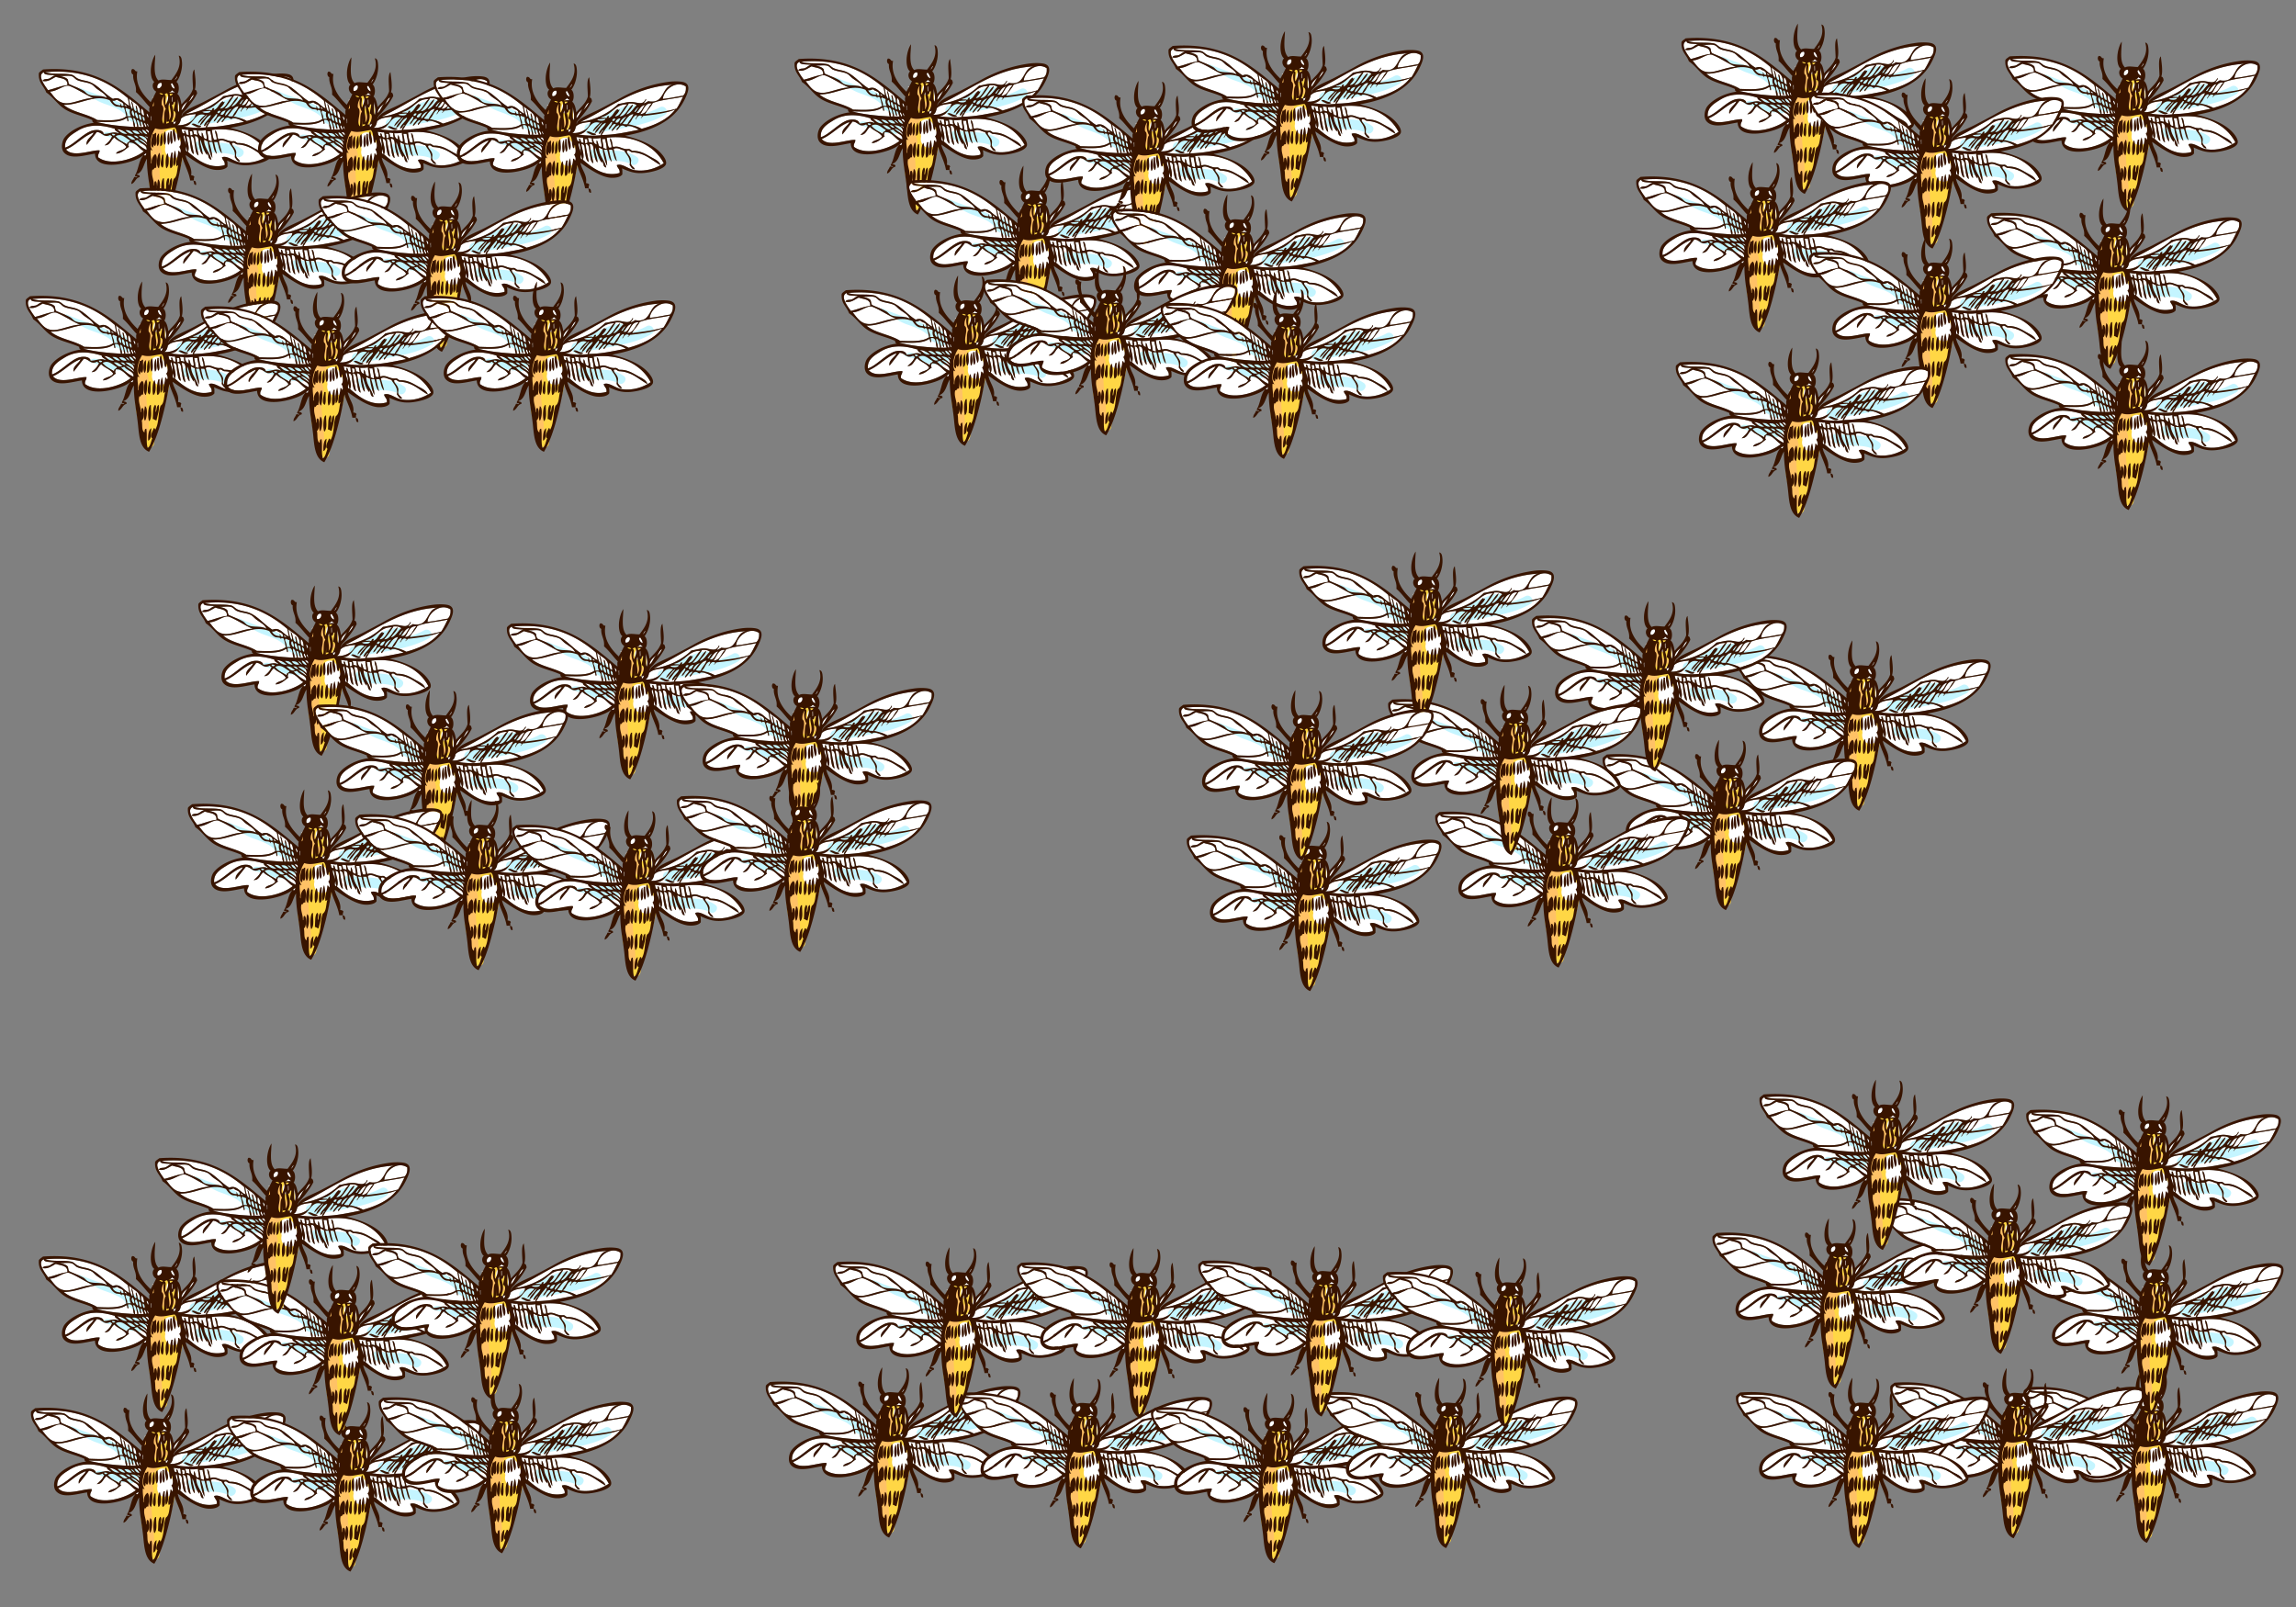<svg xmlns="http://www.w3.org/2000/svg" xmlns:xlink="http://www.w3.org/1999/xlink" height="420" width="600"><rect width="100%" height="100%" fill="#808080" stroke="none"/><g id="a" stroke-width=".317"><path d="M375.441 82.452c0 .961-1.258 2.273-.316 3.136.424-.535 1.128-2.403.316-3.136M377.636 80.57c.325 1.286-.97 2.565 0 3.45.928-.192 1.75-3.437 0-3.45M381.396 69.91c-.827 1.031-4.616 1.254-.627 1.254-.089-.552 1.479-.97.627-1.255M374.643 95.075c.552.23 2.372.657 1.433 1.43-.13-.825-1.232-.677-1.433-1.43M376.647 93.07c-.396-.843-1.322-1.158-1.718-2.003 1.491-.428 2.467 1.144 1.718 2.004M372.068 85.907c1.157.56 1.09 2.093 1.717 3.426h-3.434c.136-1.333-.568-2.858-.86-4.285 2.168.027 1.309 3.081 2.577 4.008.652-.833-.72-2.384 0-3.15M338.29 100.513a594.38 594.38 0 006.297-8.014c3.572.149 4.114 4.012 8.589 1.717-.197.77.59.553.857.859-.83 2.605-2.77 4.098-4.58 5.725 3.636.009 3.86-3.392 6.012-4.867 2.144 2.246 5.676 3.103 7.443 5.726-.941 2.421-5.932 2.244-6.299 4.293 3.719-.241 6.13-3.159 8.016-4.293-.836-.592-.357-1.678 0-2.578 4.118-.349 6.239 3.651 9.16 5.44-5.466 4.604-20.522 9.586-28.338 3.722-.415-2.134.945-2.491.858-4.295-4.828-.483-16.4 4.716-20.894-.572 6.494-2.76 10.44-8.07 17.173-10.59-.453 2.22-5.144 4.202-4.293 7.727" fill="#fff" transform="matrix(.42 0 0 .42 -121.474 345.538)"/><path d="M355.75 90.495c-.049 1.584 2.634 1.938 2.291 2.864-2.957-1.599-5.876.458-9.16.284-.677-2.886-5.34-2.764-8.014-1.718-5.292 2.074-11.198 8.842-16.028 10.306-.48-5.468 3.777-8.003 8.013-10.591 7.021-4.292 15.145-3.553 22.899-1.145M359.187 75.896c-2.471-.105-4.084-1.07-4.867-2.861 1.553.312 1.904-.579 3.15-.574 1.07 1.41 3.98.982 3.72 3.722-1.8.737-1.56-2.05-2.29-1.431.424.053.263.692.287 1.144" fill="#fff" transform="matrix(.42 0 0 .42 -121.474 345.538)"/><path d="M352.603 72.748c.953 1.421 1.974 2.957 3.721 3.721 1.285.562 3.397-.202 3.721 1.718-.23-1.58.439-.92 1.431-.859.69 1.601 1.032 3.547 1.432 5.439-4.203 3.121-11.99 2.426-18.035 2.289-6.17-3.944-15.456-4.77-20.896-9.447 10.328.123 18.895-6.881 28.626-2.861" fill="#fff" transform="matrix(.42 0 0 .42 -121.474 345.538)"/><path d="M336.287 66.737c-2.895-1.668-5.943-2.601-8.874-4.008-.564-.674-.564-1.916-.858-2.862-1.107-1.375-3.203-1.758-5.152-2.29 2.326.314 5.424-.494 7.729.287 1.143.385 2.063 1.785 3.148 2.29 2.743 1.273 6.15 1.267 8.873 2.575 1.163.559 2.215 1.954 3.434 2.863 2.816 2.099 5.276 3.123 6.298 5.724-3.617-2.1-8.368-.607-11.736-2.29-1.072-.535-1.862-1.713-2.862-2.289M354.033 93.643c.906-.044 1.728-.01 2.004.573-.694.595-1.876.715-2.004-.573M375.503 105.952c-.53.043-.176.97-.574 1.145-.428-.049-1.056.102-1.144-.286.539-.152 1.324-1.508 1.718-.859M327.7 63.875c4.939 1.956 9.979 5.54 14.599 7.441-4.774.053-10.167 2.467-14.599 3.148-6.763 1.041-9.183-3.261-12.31-7.155 4.554-.02 9.183-4.674 12.31-3.434M370.637 81.621c1.687.03 1.464 1.971 1.718 3.435-1.528-.19-1.351-2.084-1.718-3.435" fill="#fff" transform="matrix(.42 0 0 .42 -121.474 345.538)"/><path d="M314.817 59.295c-1.268.46-3.34-.1-4.006 1.43 3.368.856 5.969-1.452 8.301-2.576 2.944 1.159 7.48.726 7.156 5.152-4.49.566-7.887 2.227-12.021 3.15-1.794-2.5-7.142-9.392-2.579-11.164-.217 2.132 4.863 1.434 7.157 2.004-1.488.062-2.528 1.465-4.008 2.004M374.93 89.35c-.215-.522-1.563-2.407-.287-2.577.026.711 1.537 2.435.286 2.576M363.48 82.667c.31-2.667-1.924-4.194-.572-5.247.643.501 1.61.728 2.29 1.192-.29 1.527-.135 2.721.571 4.055h-2.289" fill="#fff" transform="matrix(.42 0 0 .42 -121.474 345.538)"/><path d="M354.607 71.89c-5.007-2.92-9.196-8.56-14.599-10.593-2.212-.83-4.82-.922-7.156-2.002-1.573-.728-2.487-2.239-4.293-2.576-5.231-.978-11.422.19-16.031-1.432 23.457-2.18 39.2 5.837 51.237 16.029.62 1.385.54 3.47 1.147 4.867-3.501-1.224-5.464-6.223-10.305-4.294M368.919 75.896c-.408 1.47.788 2.82 0 3.721-2.002-1.053-1.36-4.745-2.863-6.297-.003 1.632 1.212 3.55.573 4.867-1.324-1.352-1.91-4.956-2.004-6.584 2.422 2.921 7.267 3.418 6.87 9.16-2.202-.278-1.283-3.679-2.576-4.867M367.775 97.937c.92.063 1.209-.506 2.289-.286 1.347 2.298 6.113 2.638 5.439 6.01-3.05-1.434-5.447-3.522-7.728-5.724M373.212 82.767c.833.502 1.353 1.318 1.145 2.862-1.162.007-1.432-2.37-1.145-2.862M367.487 94.788c1.788-.261 2.38.673 3.15 1.432-1.272.553-2.168-.841-3.15-1.432M366.63 91.64c2.555-.361 3.74.648 4.578 2.003-2.473.281-3.64-.747-4.579-2.003M367.201 93.643c-2.477.092-3.517-1.252-4.865-2.29 2.676-.29 3.681 1.09 4.865 2.29M375.79 100.8c-1.562-1.493-3.647-2.461-5.153-4.008 1.604.15 5.056 2.356 5.152 4.008M356.324 95.075c3.872-2.083 6.397 1.429 8.873 2.576-.216 1.216-2.001.862-1.717 2.576-2.555-1.547-5.375-2.83-7.156-5.152M362.048 75.324c.259.504 1.055.473 1.147 1.145-.843.243-1.862-.776-1.147-1.145M367.775 89.35c-8.41-.466-16.462-1.287-23.472-3.147 6.516-.075 13.949.845 18.605-2.292.959.092.288 1.81 1.144 2.004.392-.848-.167-1.246 0-2.576 3.839-.594 2.612 3.876 3.723 6.01M373.212 93.643c-1.095-.431-1.867-1.184-2.575-2.003 1.468.057 1.8 1.252 2.575 2.003M376.076 93.93c-1.784-.091-3.221-1.849-3.15-2.863 1.707.298 2.36 1.649 3.15 2.862M370.637 94.788c2.967-.008 5.762 1.677 5.152 4.293-1.402-1.745-3.602-2.693-5.152-4.293M368.919 80.19c.764.771 1.63 2.94 1.145 4.007-.988-.418-2.412-3.214-1.145-4.006M369.777 89.333h-1.43c.181-2.666-1.427-4.102-.86-5.724 1.653 1.019 1.717 3.058 2.29 5.724M363.48 93.643c-3.31.257-4.408-1.698-6.297-2.862 2.933.12 4.576 1.531 6.297 2.862M363.195 94.788c2.881-.304 3.913 1.239 5.438 2.29-2.574 1-3.956-1.285-5.438-2.29M366.916 79.045c.528.815 1.359 2.828.859 3.722-.95-.283-2.236-2.991-.859-3.722M372.355 77.9c1.272.73 1.433 2.573 1.717 4.293-1.912.094-2.116-3.029-1.717-4.293M375.79 81.05c.443.429 1.46 1.76.571 2.575-.137-.737-1.154-2.068-.572-2.576M399.833 100.513c.118-2.073-1.993-4.814-.86-6.01.771 1.185 1.242 5.566.86 6.01M400.405 101.659c-.068 1.213.264 2.026.572 2.862-1.781.374-.792-3.024-.572-2.862M401.264 91.067c.435.805.272 2.209.573 3.149-2.278.561-1.48-1.955-2.577-2.576-.91.436.603 1.963-.572 1.719-1.26-.078-.973-1.7-1.432-2.578 1.45-.02 2.372.492 4.008.286M400.405 95.075c2.559.022 1.9 3.358 2.29 5.438.429 2.287.584 5.047 2.29 5.726-.597-3.791-1.57-7.207-2.004-11.164 2.552.012 2.144 3.576 2.578 5.725.478 2.385.508 5.452 2.289 6.297-.656-4.114-1.715-7.825-2.29-12.022 2.889-.255 2.163 3.381 2.577 5.438.473 2.362.937 4.98 2.289 6.011-.03-3.407-1.844-6.55-1.432-9.445 1.244 3.432 1.977 7.373 4.295 9.732.048-.428-.102-1.058.286-1.144.526 1.572.355 3.841 2.29 4.006-1.031-4.597-4.226-7.033-4.58-12.309 1.01.041 1.28.819 2.29.86.552 3.836 1.322 7.533 2.862 10.383-.079-3.928-1.284-7.274-2.004-9.94h2.004c.838 2.666.952 5.918 2.862 7.442-.568-2.485-1.35-4.776-1.717-7.442h2.004c1.005 2.666 1.036 5.564 2.863 7.078-.524-2.625-1.426-4.912-2.004-7.482 2.104-1.48 4.526.493 6.584.838 1.341 2.858 4.038 4.348 3.434 9.151.935.972 1.243 2.57 3.148 2.57-.153-1.182-1.822-1.703-2.289-3.15-.29-.895.148-1.972 0-2.864-.432-2.599-3.11-4.052-2.576-5.439 1.593-.701 1.815.578 3.148.858 8.23.357 12.148 5.026 17.747 8.016-.53-2.251-3.226-3.55-5.152-4.582-3.648-1.952-6.938-4.454-12.308-4.293-.9-.245-1.207-1.081-2.291-1.144-4.1.559-5.833-2.416-9.732-1.145-.75-1.73-.432-4.688-2.004-5.598-.009 2.158 1.424 4.519.86 5.852h-1.432c-.864-1.333-1.044-3.95-1.432-6.138 16.128-2.064 29.792 4.722 35.495 15.822-4.354 2.922-10.842 5.419-18.034 4.334-4.104-.619-7.8-4.45-11.162-3.128.296 1.898 2.065 2.334 1.717 4.876-9.88 2.85-17.905-3.955-22.9-8.298 1.376-2.646-.639-6.774-.859-9.726M434.755 77.041c.918.902-1.219 2.275-.572 2.863.781-1.317 1.997-3.587 4.008-2.004-.164.259-1.182 1.055-.574 1.145.194-.664.952-.766 1.144-1.43 7.255-.763 14.331-1.7 20.039-4.008-4.772 6.2-12.325 9.621-20.896 12.022-2.372-1.35-5.27-2.173-8.301-2.862 2.244-1.383 2.317-4.935 5.152-5.726M378.079 85.343c.093-.69-.244-3.272.285-2.576-.092.689.245 3.27-.285 2.576M419.012 81.333h.572c-.39 2.667-1.985 2.739-2.29 4.724 1.957-.621 2.078-4.202 4.58-3.364-.569 1.538-2.774 2.983-2.577 4.331 1.82-.948 2.268-3.248 4.58-3.704-.026 1.319-2.137 2.059-1.43 3.159 1.297-.826 1.516-2.488 3.148-2.858 1.242-.282 1.62.694 2.862.86-.026-.004.492-.554.859-.572 2.4-.109 5.347 1.388 6.87 2.292-7.349 1.471-15.298 3.262-23.186 3.291 1.739-2.937 3.619-5.492 6.012-8.159" fill="#fff" transform="matrix(.42 0 0 .42 -121.474 345.538)"/><path d="M414.145 97.688c-.084-2.207-.705-4.355-.858-5.688h2.004c.014 1.333.885 3.724.857 6.136-.992.23-1.099-.588-2.003-.448M388 81.908v4.007c0 .872 1.68-.612 1.479.573-.242.617-1.28.461-1.742.859.188-1.722.263-4.195.263-5.439M379.14 76.755c-.968 2.848.86-2.558.86-3.148v2.576c0-.016-.735.221-.86.572M389.528 85.056c.864-3.9-1.304-7.504.287-10.877-.062 4.488 2.208 7.638-.287 10.877M386.667 69.313c.462-.397.702-1.013 1.716-.858 1.374 2.218.044 5.438-.858 7.154-1.077-1.857 1.004-6.336-.858-6.296M444.2 69.885c-2.487 2.092-2.8 6.36-7.156 6.584 1.97-2.421 2.97-7.336 7.156-6.584M382.372 65.305c-.617-1.47.373-3.568 2.29-3.434.98 1.041-.093 3.793-2.29 3.434" fill="#fff" transform="matrix(.42 0 0 .42 -121.474 345.538)"/><path d="M387.525 78.187c-1.617 1.834-.716 7.334-1.432 9.16-1.99-2.927.66-7.38-.286-10.592-.195-.66-.804-.786-.858-1.431-.17-2.028.456-3.932 1.43-5.152-.83 2.844-.026 6.247 1.146 8.015M383.517 68.455c.432-.35 1.894.009 2.29.572-.61.525-1.823-.082-2.29-.572M436.187 72.461c-1.32.311-1.558 3.206-2.864 2.576.693-.934 1.817-2.944 2.864-2.576M404.985 93.93c.018-1.066-.289-1.811-.572-2.577 1.043-.088 1.863.046 2.576.287-.088 1.043.044 1.863.287 2.576-1.063.203-1.23-.49-2.29-.287M407.561 91.64c1.804.087 3.39-.045 4.867-.287-.059 2.062.63 3.378.572 5.439-2.708.323-1.71-3.06-3.148-4.007.059.896-.193 2.102.287 2.576-1.882-.22-2.287-1.912-2.578-3.721M411.856 81.908c-1.533 1.523-4.05 3.579-4.295 5.439 2.199-1.619 3.491-4.144 5.726-5.726-1.224 2.594-3.858 3.778-4.58 6.871-1.882.015-3.835-2.117-5.152-.86 1.312.887 4.305 2.808 6.01 1.432-.004-.473-.794-.16-.858-.572 2.786-1.699 3.529-5.44 6.869-6.584-.25 2.137-4.273 4.5-4.293 6.87 1.425-.109 1.922-2.649 2.862-2.29-.778.843-1.541 1.703-1.717 3.148-4.29.48-10.107.247-14.025-.572 6.604-.05 6.521-9.276 13.453-7.156M444.773 69.599c5.255-2.188 13.738-2.674 18.892-4.007-1.276 2.54-2.486 5.145-4.006 7.443-5.84 1.793-12.704 2.561-19.464 3.434.652-2.021 3.472-4.35 4.578-6.87M402.41 92h1.43c.013 0 .484 1.101.287 2.252-.69-.116-.623.685-1.432.45.202-1.251-.487-2.702-.286-2.702M376.361 87.347c.095.669.344 1.181.572 1.717-.734.139-1.553-1.961-.572-1.717M410.139 79.904c1.466-.44 3.461-.355 5.152-.573.086 1.764-4.451 1.449-5.152.573M429.03 70.457c-2.958 1.908-3.891 7.367-7.727 7.443.948-1.437 2.389-2.38 2.861-4.293-1.39.404-.687.702-1.145-.287-2.362 1.265-2.872 4.38-5.439 5.439-.803.122.719-1.067-.285-1.144-1.003-.05-.903 1.006-1.432 1.43-.739-.597-2.774.103-3.435-.573 6.833-1.181 9.003-8.552 16.601-8.015M434.755 71.03c-2.242 1.766-3.248 4.766-6.298 5.725 1.031-2.215 3.884-4.128 4.008-6.298-3.114 1.944-4.224 7.416-8.301 7.443 2.08-2.5 4.063-5.099 5.724-8.015 2.163-.158 3.916.094 4.867 1.146M439.908 70.743c-1.372 1.702-2.768 6.046-5.153 4.866 1.678-1.66 2.374-4.304 5.153-4.866M421.587 81.621c.352-1.557 1.486-2.33 3.149-2.576-.69 1.196-1.285 3.44-3.15 2.576M390.96 86.203c1.881-3.522 1.604-6.671.287-10.594 1.548.215.75-1.918 2.002-2.002.027 2.221-.762 3.626-.858 5.724 2.38.933.762 4.745-.286 6.872.99.225 1.208-.32 1.716-.574-.314.83-.353 1.935-1.43 2.003.202-1.157-.275-1.635-1.431-1.43M421.587 79.617c-.583.371-.52 1.388-1.718 1.146-.834-.678.916-2.16 1.718-1.146M432.75 76.47c-.883 2.454-2.734 3.943-3.72 6.297-1.105-.04-2.513.222-2.862-.574 2.193-1.909 3.021-5.184 6.583-5.724M424.45 82.481c-.231-1.708 2.493-4.344 4.007-4.294-1.58 1.186-2.23 3.304-4.006 4.294M391.247 73.607c.105-.771-.264-3.486.285-2.864-.107.77.263 3.485-.285 2.864M392.39 113.68c-.557-2.973-.167-7.396.86-9.732.817 2.308 1.283 8.548-.86 9.732zm.574-14.884c-.57-2.075-2.101-6.89-.287-8.588.378 2.159 2.148 6.996.287 8.588zm-1.147 6.537c-.628 2.667 1.442 8.883-1.43 9.732-.778-2.072-.208-7.065.573-9.732h.857zm-.857-5.318c-1.067-1.936-.936-5.348-.573-8.015h.86c-.287 2.667 1.468 6.675-.287 8.015zm-2.004.498c-.624-1.306-.845-6.87.572-8.014.02 2.081 1.225 6.901-.572 8.014zm-2.29 0c-.79-1.561-1.369-7.59.573-8.301.17 2.096 1.094 7.121-.572 8.301zm-2.577.859c-.312-2.317-.213-6.699 1.146-8.301.208 2.313 1.156 7.57-1.146 8.301zm-.572 4.007c1.01 2.436.496 7.293-.286 9.733-2.203-1.41-1.112-8.235.286-9.733zm-1.145-4.007c-.967-1.825-.973-7.132.859-8.013.084 1.937.676 6.749-.859 8.013zm-1.43-.287c-.92.252-.594-.741-1.146-.858.167.93-.195 1.332-.285 2.004-2.564-1.404-.42-6.511 0-8.588 1.24.785.658-.755 2.002-.572-.274 2.588.615 6.338-.572 8.014zm1.717 20.898c2.06.844 1.17 8.02 0 9.158-1.278-2.138-.384-6.8 0-9.158zm2.576-15.316h.858c-.229 2.666.546 6.272-.572 8.014-2.422-1.06-.3-6.681-.286-8.014zm0 24.685c-1-2.319-.631-8.685.572-10.019h.572c-.171 2.667 1.048 8.246-1.144 10.019zm1.432 4.37c-.478 2.767.368 6.857-2.006 7.729-.076-2.211-.101-6.756 2.006-7.73zm2.002-30.055c.775 2.278 1.295 8.29-.86 9.445-.698-2.023-.64-7.765.86-9.445zm-1.144 24.33c.27-3.164-.188-7.058 1.431-8.874 1.445.81-.232 3.609.572 4.58.472-1.627.267-3.932 1.719-4.58.613 3.218-.828 6.785-1.432 9.732-1.448-.178-1.082-.868-2.29-.858zm7.728-32.346c-1.144-2.291-.278-6.592-2.289-8.015-3.763.443-8.09 2.039-12.023.572-1.952 2.792-4.524 9.868-1.718 13.74-.512.037-.603-.35-1.144-.287-.219 2.702.37 4.592.285 7.156-.22.914.35 2.175.287.574.018-2.462.889-4.071 2.29-5.152 1.731 1.209.7 6.442.572 8.588-1.549-.564-1.492 1.978-2.29.857-1.079 3.563.964 6.477.86 10.019.644.532-.203-2.86 1.145-2.576 1.187.854 1.095 6.964-.573 7.728.63 2.424-.271 6.378 1.717 7.442.1-1.046.03-2.26 1.145-2.289.706 4.224-.28 8.413.859 12.023 1.728-1.231 1.948-3.97 2.863-6.012-2.002-1.13.468-4.746.858-6.298.755-.085.939.396.859 1.146 2.71-4.656 1.61-9.628 3.435-15.172 2.381-1.435 1.994-5.638 2.862-8.587-.568.004-.364.78-1.145.572-.647-3.063 1.11-6.117 1.145-9.445.896-.134.807.718 1.146 1.144.852-1.152-.098-2.944-.574-3.72 1.527-.834.734-4.284.574-6.011-.607.441.064 2.163-1.146 2.003M394.967 71.603c.342 2.521 1.429 5.818.572 8.588-1.126-1.564-.255-6.147-.572-8.588M392.964 59.867c.875-.364.841-1.639 1.717-2.003-.218.843-1.194 2.415-1.717 2.003M389.815 68.74h2.002c-.245.708-.856 1.05-1.717 1.145.023-.498-.064-.89-.285-1.145M404.985 69.313c-.614 1.87-2.481 4.003-3.434 4.58 1.277-1.394 1.654-3.688 3.434-4.58M391.532 66.45c.128.826 1.232.678 1.432 1.431-1.068-.176-4.133.27-3.436 0 .91-.233 1.455-.834 2.004-1.43M390.673 62.443c.366-.016.398-.367.859-.286.504 1.118 1.405 1.839 1.432 3.435-1.37-.444-2.072-1.555-2.29-3.15M401.55 73.035c-1.766 1.668-2.418 4.45-4.294 6.01.147-3.1 3.084-4.929 4.295-6.01M451.072 67.023c.399-5.331 8.033-11.892 14.31-7.728.254 2.733-.435 4.524-1.717 5.724-3.3.424-8.262 1.66-12.593 2.004" fill="#fff" transform="matrix(.42 0 0 .42 -121.474 345.538)"/><path d="M394.681 88.205c1.458-.641 1.903-2.293 2.291-4.008 1.93-2.076 5.528-2.484 9.159-2.861-1.016 4.773-6.99 7.424-11.45 6.87M441.912 68.455c-.755.581-1.69.984-2.577 1.43.008-1.148 1.872-1.929 1.144-2.862-1.771 3.805-4.095 2.51-7.728 2.004-3.42-.478-6.418.794-9.446 1.145-5.69 5.664-14.245 9.99-23.472 11.164 18.174-8.543 33.223-21.737 57.535-23.187-7.441 1.146-4.848 12.326-15.456 10.306" fill="#fff" transform="matrix(.42 0 0 .42 -121.474 345.538)"/><path d="M377.188 111.777c-.596-3.825-.663-7.833-.161-11.596-.179-5.194.576-10.36 3.1-14.118.308-.46.685-.822 1.092-1.111-.894-1.123-1.556-2.428-1.852-3.616-.728-2.928-.436-6.17 1.013-8.77.468-2.614 1.81-4.538 4.527-4.65a5.148 5.148 0 012.412.475c.098-.066.184-.143.285-.206 1.173-.74 2.855-.677 3.876.32 4.588 4.468 5.364 12.072.761 16.846-.014.014-.03.024-.045.038a13.971 13.971 0 01-.644 1.616c.375.122.719.33.997.656a17.897 17.897 0 013.815 7.724c3.54 5.464 1.765 12.892.307 18.787-2.567 10.37-6.763 20.312-8.32 30.943-.576 3.921-6.1 3.044-6.544-.498-.308-2.472-.172-4.953.088-7.434-.014-.018-.031-.032-.044-.05-4.692-6.06-5.683-16.316-4.663-25.356" fill="#ffd745" transform="matrix(.42 0 0 .42 -121.474 345.538)"/><path d="M404.717 82.456a251.253 251.253 0 015.699-1.484c.124-.25.29-.49.523-.704 3.028-2.787 7.036-4.656 10.761-6.33 3.877-1.743 8.312-3.607 12.645-2.905 3.402.552 2.487 5.038-.422 5.543-2.116.368-4.071.985-5.954 1.725 7.115-.652 15.083-2.716 21.158-6.044 3.204-1.757 6.306 2.99 3.08 4.819-13.811 7.833-30.368 7.961-45.37 12.024-4.268 1.443-6.461-5.467-2.12-6.644M409.027 98.073c8.49 1.663 18.654-.208 25.958 5.179 2.584 1.904-.384 6.027-3.129 4.588-7.815-4.095-16.87-.804-24.7-4.379-3.021-1.38-1.281-6.005 1.87-5.388M333.987 64.915c5.89 2.749 11.952 4.616 18.11 6.77 3.768 1.32 9.264 2.864 11.53 6.547 1.234-1.073 3.006-1.232 4.62-.6 1.474.579 2.91 1.73 4.002 2.868.69.719 1.388 1.667 1.694 2.63.201.634.246 1.375.034 2.009.32-.959-.054.621-.124.892-.4 1.537-2.266 2.793-3.804 1.844-.064-.042-.132-.076-.196-.114a3.622 3.622 0 01-.957-.31c-.49-.327-.999-.612-1.516-.894-1.296-.704-2.592-1.208-3.792-2.096-.956-.708-1.384-1.942-1.36-3.144a1.723 1.723 0 01-.625-.358c-3.539-3.168-8.2-4.562-12.595-6.152-5.51-1.992-10.63-5.831-15.44-9.055-.49-.328-.144-1.1.419-.837M347.857 93.553c1.138-.338 2.152-1.186 3.366-1.094 2.058.156 5.094 1.022 7.037.101 3.405-1.615 8.337-.86 12.061-1.539 3.043-.553 6.92 2.308 4.864 5.686-1.026 1.686-1.676 2.817-3.614 3.432-.576.181-1.363.113-1.899-.254a26.765 26.765 0 00-.263-.153c-.073-.041-.132-.09-.2-.133-2.641.358-5.32.134-7.888-.782-1.358-.486-5.162-2.449-6.284-2.617-2.728-.408-4.562-.987-7.132-1.741-.428-.126-.529-.762-.048-.906" fill="#c4f5ff" transform="matrix(.42 0 0 .42 -121.474 345.538)"/><path d="M377.164 101.032c-.192-5.49 1.328-11.56 7.156-12.065 3.107-.27 3.195 4.257.248 4.733-3.345.541.312 9.373.353 11.445.026 1.21-.525 2.176-1.328 2.826l-.009.189c.048 3.733-.15 7.533.111 10.979.575 7.58 2.157 15.556 1.15 23.128l-.04-.003c-.262 1.148-1.958 1.484-2.505.136-2.862-7.052-3.849-15.4-4.818-22.936-.72-5.606-1.899-12.687-.318-18.432M379.43 71.715c1.334-2.942 5.462-2.882 7.149-.376 1.477 2.196.71 5.058 1.49 7.409.263.79.928 1.07 1.674 1.204 1.213.22 2.154.337 3.272.907 1.044.532.838 1.958-.183 2.357-3.37 1.315-6.677 2.44-9.892-.033-3.135-2.411-5.205-7.735-3.51-11.468" fill="#ffc266" transform="matrix(.42 0 0 .42 -121.474 345.538)"/><path d="M389.957 91.148c3.663-.42 5.563 4.25 6.666 6.928 1.132 2.752 2.026 6.65-.428 9.016-2.063 1.99-5.184 2.41-7.428.39-1.42-1.28-2.091-3.589-1.551-5.498-.009-.108-.012-.217-.02-.324a17.896 17.896 0 00-.179-1.41c-.053-.262-.026-.523-.085-.783-.132-.596-.265-1.191-.265-1.792v.002c0-.244-.187-.485-.246-.726-.665-2.73.494-5.456 3.536-5.803M388.028 72.536c.004-.048.05-.753.03-.255.022-.528.173-.929.347-1.412.482-1.342 2.239-1.312 3.176-.601 1.327 1.008 1.571 3.05.844 4.463-.73 1.418-3.016 1.729-3.85.202-.43-.782-.659-1.501-.547-2.397" fill="#fff" transform="matrix(.42 0 0 .42 -121.474 345.538)"/><path d="M392.677 90.208c.378 2.159 2.148 6.996.287 8.588-.57-2.075-2.101-6.89-.287-8.588M390.96 100.015c-1.067-1.936-.936-5.348-.573-8.015h.86c-.287 2.667 1.468 6.675-.287 8.015M386.667 100.513c-.791-1.561-1.37-7.59.572-8.301.17 2.096 1.094 7.121-.572 8.301" fill="#381400" transform="matrix(.42 0 0 .42 -121.474 345.538)"/><path d="M388.956 100.513c-.624-1.306-.845-6.87.572-8.014.02 2.081 1.225 6.901-.572 8.014M384.09 101.372c-.313-2.317-.214-6.699 1.145-8.301.208 2.313 1.156 7.57-1.146 8.301M380.941 101.085c-.918.252-.593-.741-1.145-.858.167.93-.195 1.332-.285 2.004-2.564-1.404-.42-6.511 0-8.588 1.24.785.658-.755 2.002-.572-.274 2.588.615 6.338-.572 8.014" fill="#381400" transform="matrix(.42 0 0 .42 -121.474 345.538)"/><path d="M383.23 93.359c.085 1.937.677 6.749-.858 8.013-.967-1.825-.973-7.132.859-8.013M392.39 113.68c-.557-2.973-.167-7.396.86-9.732.817 2.308 1.283 8.548-.86 9.732" fill="#381400" transform="matrix(.42 0 0 .42 -121.474 345.538)"/><path d="M390.387 115.065c-.778-2.072-.208-7.065.573-9.732h.857c-.628 2.667 1.442 8.883-1.43 9.732M383.23 115.112c-2.202-1.41-1.111-8.235.287-9.733 1.01 2.436.496 7.293-.286 9.733M387.81 115.112c-.7-2.023-.64-7.765.86-9.445.774 2.278 1.294 8.29-.86 9.445" fill="#381400" transform="matrix(.42 0 0 .42 -121.474 345.538)"/><path d="M386.093 106.667c-.229 2.666.546 6.272-.572 8.014-2.422-1.06-.3-6.681-.286-8.014h.858M385.235 131.352c-1-2.319-.631-8.685.572-10.019h.572c-.171 2.667 1.048 8.246-1.144 10.019M389.528 125.703c.472-1.627.267-3.932 1.719-4.58.613 3.218-.828 6.785-1.432 9.732-1.448-.178-1.082-.868-2.29-.858.27-3.164-.188-7.058 1.431-8.874 1.445.81-.232 3.609.572 4.58M382.659 131.141c-1.278-2.138-.384-6.8 0-9.158 2.06.844 1.17 8.02 0 9.158M406.417 125.416c-1.668.237-1.288-1.575-1.718-2.576 1.622-.19 1.682 1.18 1.718 2.576M386.667 135.721c-.478 2.768.368 6.858-2.006 7.73-.076-2.211-.101-6.756 2.006-7.73M409.565 89.064c-1.705 1.376-4.698-.545-6.01-1.432 1.317-1.257 3.27.875 5.152.86.064.412.854.099.858.572" fill="#381400" transform="matrix(.42 0 0 .42 -121.474 345.538)"/><path d="M463.665 65.019c-3.3.424-8.262 1.66-12.593 2.004.399-5.331 8.033-11.892 14.31-7.728.254 2.733-.435 4.524-1.717 5.724zm-6.297-6.87c-7.441 1.146-4.848 12.326-15.456 10.306-.755.581-1.69.984-2.577 1.43.008-1.148 1.872-1.929 1.144-2.862-1.771 3.805-4.095 2.51-7.728 2.004-3.42-.478-6.418.794-9.446 1.145-5.69 5.664-14.245 9.99-23.472 11.164 18.174-8.543 33.223-21.737 57.535-23.187zm-51.237 23.187c-1.016 4.773-6.99 7.424-11.45 6.87 1.458-.642 1.903-2.294 2.291-4.009 1.93-2.076 5.528-2.484 9.159-2.861zm-8.875-2.29c.147-3.1 3.084-4.93 4.295-6.011-1.767 1.668-2.419 4.45-4.295 6.01zm4.295-5.153c1.277-1.394 1.654-3.688 3.434-4.58-.614 1.87-2.481 4.003-3.434 4.58zm-6.012 6.298c-1.126-1.564-.255-6.147-.572-8.588.342 2.521 1.429 5.818.572 8.588zm-.286 17.46c1.21.16.539-1.562 1.146-2.003.16 1.727.953 5.177-.574 6.01.476.777 1.426 2.569.574 3.72-.339-.425-.25-1.277-1.146-1.143-.034 3.328-1.792 6.382-1.145 9.445.781.208.577-.568 1.145-.572-.868 2.95-.481 7.152-2.862 8.587-1.824 5.544-.724 10.516-3.435 15.172.08-.75-.104-1.231-.859-1.146-.39 1.552-2.86 5.168-.858 6.298-.915 2.042-1.135 4.781-2.863 6.012-1.139-3.61-.153-7.799-.859-12.023-1.114.03-1.045 1.243-1.145 2.29-1.988-1.065-1.087-5.02-1.717-7.443 1.668-.764 1.76-6.874.573-7.728-1.348-.284-.501 3.108-1.145 2.576.104-3.542-1.939-6.456-.86-10.019.798 1.121.741-1.421 2.29-.857.128-2.146 1.159-7.379-.572-8.588-1.401 1.081-2.272 2.69-2.29 5.152.062 1.601-.507.34-.287-.574.085-2.564-.504-4.454-.285-7.156.541-.064.632.324 1.144.287-2.806-3.872-.234-10.948 1.718-13.74 3.934 1.467 8.26-.13 12.023-.572 2.01 1.423 1.145 5.724 2.29 8.015zm-2.289-37.784c.875-.364.841-1.639 1.717-2.003-.218.843-1.194 2.415-1.717 2.003zm-1.432 2.29c.504 1.118 1.405 1.839 1.432 3.435-1.37-.444-2.072-1.555-2.29-3.15.365-.015.397-.366.858-.285zm-2.004 5.724c.91-.233 1.455-.834 2.004-1.43.128.825 1.232.677 1.432 1.43-1.068-.176-4.133.27-3.436 0zm.572 2.004c.023-.498-.064-.89-.285-1.145h2.002c-.245.708-.856 1.05-1.717 1.145zm1.147 3.722c.105-.771-.264-3.486.285-2.864-.107.77.263 3.485-.285 2.864zm-.287 12.596c1.881-3.522 1.604-6.671.287-10.594 1.548.215.75-1.918 2.002-2.002.027 2.221-.762 3.626-.858 5.724 2.38.933.762 4.745-.286 6.872.99.225 1.208-.32 1.716-.574-.314.83-.353 1.935-1.43 2.003.202-1.157-.275-1.635-1.431-1.43zm-1.145-12.024c-.062 4.488 2.208 7.638-.287 10.877.864-3.9-1.304-7.504.287-10.877zM388 81.908v4.007c0 .872 1.656-.612 1.455.573-.242.617-1.231.461-1.694.859.188-1.722.239-4.195.239-5.439zm-.475-6.299c-1.077-1.857 1.004-6.336-.858-6.296.462-.397.702-1.013 1.716-.858 1.374 2.218.044 5.438-.858 7.154zm-1.146-5.437c-.83 2.844-.026 6.247 1.146 8.015-1.617 1.834-.716 7.334-1.432 9.16-1.99-2.927.66-7.38-.286-10.592-.195-.66-.804-.786-.858-1.431-.17-2.028.456-3.932 1.43-5.152zm-.572-1.145c-.61.525-1.823-.082-2.29-.572.432-.35 1.894.009 2.29.572zm-3.435-3.722c-.617-1.47.373-3.568 2.29-3.434.98 1.041-.093 3.793-2.29 3.434zM380 76.183c0-.016-.735.221-.86.572-.968 2.848.86-2.558.86-3.148v2.576zm-1.921 9.16c.093-.69-.244-3.272.285-2.576-.092.689.245 3.27-.285 2.576zm19.177 5.438c1.45-.02 2.372.492 4.008.286.435.805.272 2.209.573 3.149-2.278.561-1.48-1.955-2.577-2.576-.91.436.603 1.963-.572 1.719-1.26-.078-.973-1.7-1.432-2.578zm1.717 3.722c.771 1.185 1.242 5.566.86 6.01.118-2.073-1.993-4.814-.86-6.01zm1.432 7.156c-.068 1.213.264 2.026.572 2.862-1.781.374-.792-3.024-.572-2.862zm.859 3.148c1.376-2.647-.639-6.78-.859-9.732 2.559.022 1.9 3.358 2.29 5.438.429 2.287.584 5.047 2.29 5.726-.597-3.791-1.57-7.207-2.004-11.164 2.552.012 2.144 3.576 2.578 5.725.478 2.385.508 5.452 2.289 6.297-.656-4.114-1.715-7.825-2.29-12.022 2.889-.255 2.163 3.381 2.577 5.438.473 2.362.937 4.98 2.289 6.012-.03-3.408-1.844-6.549-1.432-9.445 1.244 3.432 1.977 7.375 4.295 9.735.048-.43-.102-1.056.286-1.143.526 1.57.355 3.847 2.29 4.01-1.031-4.597-4.226-7.022-4.58-12.298 1.01.04 1.28.839 2.29.879.552 3.836 1.322 7.494 2.862 10.344-.079-3.928-1.284-7.274-2.004-9.94h2.004c.838 2.666.952 5.918 2.862 7.442-.568-2.485-1.35-4.776-1.717-7.442h2.004c1.005 2.666 1.036 5.564 2.863 7.077-.524-2.625-1.426-4.95-2.004-7.52 2.104-1.481 4.526.512 6.584.857 1.341 2.858 4.038 4.359 3.434 9.162.935.972 1.243 2.573 3.148 2.574-.153-1.182-1.822-1.701-2.289-3.148-.29-.894.148-1.972 0-2.864-.432-2.598-3.11-4.052-2.576-5.438 1.593-.7 1.815.577 3.148.857 8.23.357 12.148 5.024 17.747 8.013-.53-2.25-3.226-3.554-5.152-4.585-3.648-1.952-6.938-4.467-12.308-4.304-.9-.245-1.207-1.101-2.291-1.165-4.1.56-5.833-2.454-9.732-1.183-.75-1.73-.432-4.61-2.004-5.519-.009 2.158 1.424 4.519.86 5.852h-1.432c-.864-1.333-1.044-3.95-1.432-6.138 16.128-2.064 29.792 4.802 35.495 15.902-4.354 2.92-10.842 5.378-18.034 4.294-4.104-.619-7.8-4.47-11.162-3.148.296 1.897 2.065 2.324 1.717 4.865-9.88 2.852-17.905-3.959-22.9-8.301zM415.291 92c.014 1.333.885 3.724.857 6.136-.992.23-1.099-.588-2.003-.448-.084-2.207-.705-4.355-.858-5.688h2.004zM413 89.492c1.739-2.937 3.619-5.492 6.012-8.159h.572c-.39 2.667-1.985 2.739-2.29 4.724 1.957-.621 2.078-4.13 4.58-3.29-.569 1.536-2.774 2.945-2.577 4.293 1.82-.948 2.268-3.267 4.58-3.721-.026 1.317-2.137 2.049-1.43 3.149 1.297-.827 1.516-2.493 3.148-2.863 1.242-.282 1.62.691 2.862.859-.026-.004.492-.556.859-.573 2.4-.11 5.347 1.386 6.87 2.292-7.349 1.469-15.298 3.26-23.186 3.289zm24.904-3.863c-2.372-1.35-5.27-2.173-8.301-2.862 2.244-1.383 2.317-4.935 5.152-5.726.918.902-1.219 2.275-.572 2.863.781-1.317 1.997-3.587 4.008-2.004-.164.259-1.182 1.055-.574 1.145.194-.664.952-.766 1.144-1.43 7.255-.763 14.331-1.7 20.039-4.008-4.772 6.2-12.325 9.621-20.896 12.022zm6.296-15.744c-2.487 2.092-2.8 6.36-7.156 6.584 1.97-2.421 2.97-7.336 7.156-6.584zm-4.292.858c-1.372 1.702-2.768 6.046-5.153 4.866 1.678-1.66 2.374-4.304 5.153-4.866zm-3.721 1.718c-1.32.311-1.558 3.206-2.864 2.576.693-.934 1.817-2.944 2.864-2.576zm-6.299-2.576c2.163-.158 3.916.094 4.867 1.146-2.242 1.765-3.248 4.765-6.298 5.724 1.031-2.215 3.884-4.128 4.008-6.298-3.114 1.944-4.224 7.416-8.301 7.443 2.08-2.5 4.063-5.099 5.724-8.015zm-8.301 11.736c.352-1.557 1.486-2.33 3.149-2.576-.69 1.196-1.285 3.44-3.15 2.576zm11.164-5.152c-.884 2.455-2.735 3.944-3.722 6.298-1.104-.04-2.512.222-2.861-.574 2.193-1.909 3.021-5.184 6.583-5.724zm-8.3 6.012c-.232-1.708 2.492-4.344 4.006-4.294-1.58 1.186-2.23 3.304-4.006 4.294zm-2.864-2.864c-.583.371-.52 1.388-1.718 1.146-.834-.678.916-2.16 1.718-1.146zm-9.159-1.145c6.833-1.181 9.003-8.552 16.601-8.015-2.957 1.908-3.89 7.367-7.726 7.443.948-1.437 2.389-2.38 2.861-4.293-1.39.404-.687.702-1.145-.287-2.362 1.265-2.872 4.38-5.439 5.439-.803.122.719-1.067-.285-1.144-1.003-.05-.903 1.006-1.432 1.43-.739-.597-2.774.103-3.435-.573zm-2.29 1.432c1.467-.44 3.462-.355 5.153-.573.086 1.764-4.451 1.449-5.152.573zm0 15.457c-1.88-.22-2.286-1.912-2.577-3.721 1.804.087 3.39-.045 4.867-.287-.059 2.062.63 3.378.572 5.439-2.708.323-1.71-3.06-3.148-4.007.059.896-.193 2.102.287 2.576zm-2.862-1.145c-1.063.203-1.23-.49-2.29-.287.017-1.065-.29-1.81-.573-2.576 1.043-.088 1.863.046 2.576.287-.088 1.043.044 1.863.287 2.576zm-8.873-5.152c6.604-.05 6.521-9.276 13.453-7.156-1.533 1.523-4.05 3.579-4.295 5.439 2.199-1.619 3.491-4.144 5.726-5.726-1.224 2.594-3.858 3.778-4.58 6.871 2.786-1.699 3.529-5.44 6.869-6.584-.25 2.137-4.273 4.5-4.293 6.87 1.425-.109 1.922-2.649 2.862-2.29-.778.843-1.541 1.703-1.717 3.148-4.29.48-10.107.247-14.025-.572zM402.409 92h1.431c.013 0 .484 1.264.287 2.415-.69-.118-.623.361-1.432.124.202-1.25-.487-2.539-.286-2.539zm57.25-18.965c-5.84 1.793-12.704 2.561-19.464 3.434.652-2.021 3.472-4.35 4.578-6.87 5.255-2.188 13.738-2.674 18.892-4.007-1.276 2.54-2.486 5.145-4.006 7.443zm-82.726 16.029c-.734.139-1.553-1.961-.572-1.717.095.669.344 1.181.572 1.717zm-.572-5.439c-.137-.737-1.154-2.068-.572-2.576.444.43 1.462 1.76.572 2.576zm.286 9.446c-.396-.844-1.322-1.159-1.718-2.004 1.491-.428 2.467 1.144 1.718 2.004zm-1.718-3.722c-.214-.521-1.562-2.406-.286-2.576.026.711 1.537 2.435.286 2.576zm-.572-3.72c-1.162.007-1.432-2.37-1.145-2.862.833.502 1.353 1.318 1.145 2.862zm-.285-3.436c-1.912.094-2.116-3.029-1.717-4.293 1.272.73 1.433 2.573 1.717 4.293zm-1.717 2.863c-1.528-.19-1.351-2.084-1.718-3.435 1.687.03 1.464 1.971 1.718 3.435zm-.86-4.293c-2.202-.278-1.283-3.679-2.576-4.867-.408 1.47.788 2.82 0 3.721-2.002-1.053-1.36-4.745-2.863-6.297-.003 1.632 1.212 3.55.573 4.867-1.324-1.352-1.91-4.956-2.004-6.584 2.422 2.921 7.267 3.418 6.87 9.16zm-7.73-9.447c.62 1.385.54 3.47 1.147 4.867-3.501-1.224-5.464-6.223-10.305-4.294-5.007-2.918-9.196-8.558-14.599-10.592-2.212-.83-4.82-.922-7.156-2.002-1.573-.728-2.487-2.239-4.293-2.576-5.231-.978-11.422.19-16.031-1.432 23.457-2.18 39.2 5.837 51.237 16.029zm-44.94-14.025c-1.488.062-2.528 1.465-4.008 2.004-1.268.46-3.34-.1-4.006 1.43 3.368.856 5.969-1.452 8.301-2.576 2.944 1.159 7.48.726 7.156 5.152-4.49.566-7.887 2.227-12.021 3.15-1.794-2.5-7.142-9.392-2.579-11.164-.217 2.132 4.863 1.434 7.157 2.004zm-3.434 10.018c4.553-.02 9.182-4.674 12.309-3.434 4.939 1.956 9.979 5.54 14.599 7.441-4.774.053-10.167 2.467-14.599 3.148-6.763 1.041-9.183-3.261-12.31-7.155zm23.758 1.718c-1.072-.536-1.862-1.714-2.862-2.29-2.895-1.668-5.943-2.601-8.874-4.008-.564-.674-.564-1.916-.858-2.862-1.107-1.375-3.203-1.758-5.152-2.29 2.326.314 5.424-.494 7.729.287 1.143.385 2.063 1.785 3.148 2.29 2.743 1.273 6.15 1.267 8.873 2.575 1.163.559 2.215 1.954 3.434 2.863 2.816 2.099 5.276 3.123 6.298 5.724-3.617-2.1-8.368-.607-11.736-2.29zm19.751 5.725c.424.053.263.692.287 1.144-2.471-.105-4.084-1.07-4.867-2.861 1.553.312 1.904-.579 3.15-.574 1.07 1.41 3.98.982 3.72 3.722-1.8.737-1.56-2.05-2.29-1.431zm-34.923.857c10.328.123 18.895-6.881 28.626-2.861.953 1.421 1.974 2.957 3.721 3.721 1.285.562 3.397-.202 3.721 1.718-.23-1.58.439-.92 1.431-.859.69 1.601 1.032 3.547 1.432 5.439-4.203 3.121-11.99 2.426-18.035 2.289-6.17-3.944-15.456-4.77-20.896-9.447zm31.774 14.886c-.05 1.584 2.633 1.938 2.29 2.864-2.957-1.599-5.876.458-9.16.284-.677-2.886-5.34-2.764-8.014-1.718-5.292 2.074-11.198 8.842-16.028 10.306-.48-5.468 3.777-8.003 8.013-10.591 7.021-4.292 15.145-3.553 22.899-1.145zm-1.718 3.148c.906-.044 1.728-.01 2.004.573-.694.595-1.876.715-2.004-.573zm-28.622 9.733c6.494-2.76 10.44-8.07 17.173-10.59-.453 2.22-5.144 4.202-4.293 7.727a594.38 594.38 0 006.296-8.014c3.572.149 4.114 4.012 8.589 1.717-.197.77.59.553.857.859-.83 2.605-2.77 4.098-4.58 5.725 3.636.009 3.86-3.392 6.012-4.867 2.144 2.246 5.676 3.103 7.443 5.726-.941 2.421-5.932 2.244-6.299 4.293 3.719-.241 6.13-3.159 8.016-4.293-.836-.592-.357-1.678 0-2.578 4.118-.349 6.239 3.651 9.16 5.44-5.466 4.604-20.522 9.586-28.338 3.722-.415-2.134.945-2.491.858-4.295-4.828-.483-16.4 4.716-20.894-.572zm48.374 3.435c.539-.152 1.324-1.508 1.718-.859-.53.043-.176.97-.574 1.145-.428-.049-1.056.102-1.144-.286zm1.718-3.15c-3.05-1.434-5.447-3.522-7.728-5.724.92.063 1.209-.506 2.289-.286 1.347 2.298 6.113 2.638 5.439 6.01zm.286-2.861c-1.561-1.493-3.646-2.461-5.152-4.008 1.604.15 5.056 2.356 5.152 4.008zm0-1.719c-1.402-1.745-3.602-2.693-5.152-4.293 2.967-.008 5.762 1.677 5.152 4.293zm.287-5.152c-1.784-.09-3.221-1.848-3.15-2.862 1.707.298 2.36 1.649 3.15 2.862zm-6.012-9.732c-.988-.418-2.412-3.214-1.145-4.006.764.77 1.63 2.94 1.145 4.006zm-2.29-1.43c-.949-.283-2.235-2.991-.858-3.722.528.815 1.359 2.828.859 3.722zm2.003 6.566h-1.43c.181-2.666-1.427-4.102-.86-5.724 1.653 1.019 1.717 3.058 2.29 5.724zm-12.594 1.448c2.933.12 4.576 1.531 6.297 2.862-3.31.257-4.408-1.698-6.297-2.862zm11.45 6.298c-2.574 1-3.956-1.286-5.438-2.291 2.881-.304 3.913 1.239 5.438 2.29zm2.004-.859c-1.272.553-2.168-.841-3.15-1.432 1.788-.261 2.38.673 3.15 1.432zm-3.436-2.577c-2.477.092-3.517-1.252-4.865-2.29 2.676-.29 3.681 1.09 4.865 2.29zm3.436-2.003c1.468.057 1.8 1.252 2.575 2.003-1.095-.431-1.867-1.184-2.575-2.003zm.571 2.003c-2.473.281-3.64-.747-4.579-2.003 2.556-.361 3.74.648 4.579 2.003zm-7.728 6.584c-2.555-1.547-5.375-2.83-7.156-5.152 3.872-2.083 6.397 1.429 8.873 2.576-.216 1.216-2.001.862-1.717 2.576zm4.295-10.878c-8.41-.465-16.462-1.286-23.472-3.146 6.516-.075 13.949.845 18.605-2.292.959.092.288 1.81 1.144 2.004.392-.848-.167-1.246 0-2.576 3.839-.594 2.612 3.876 3.723 6.01zm-5.727-14.025c.259.504 1.055.473 1.147 1.145-.843.243-1.862-.776-1.147-1.145zm3.721 7.343h-2.289c.31-2.667-1.924-4.146-.572-5.2.643.502 1.61.634 2.29 1.098-.29 1.527-.135 2.768.571 4.102zm6.299 3.24c1.157.56 1.09 2.093 1.717 3.426h-3.434c.136-1.333-.568-2.858-.86-4.285 2.168.027 1.309 3.088 2.577 4.016.652-.833-.72-2.392 0-3.157zm4.008 10.598c-.13-.825-1.232-.677-1.433-1.43.552.23 2.372.657 1.433 1.43zm88.45-28.909c1.711-3.55 4.97-9.965-1.147-11.164-2.434-.477-6.122-.423-9.159 0-9.748 1.359-19.705 4.568-29.484 10.019-4.29 2.392-8.8 4.732-12.88 6.869-4.59 2.401-10.079 4.272-12.883 6.87-.773.718-1.36 1.05-1.43 2.577-.652-1.478 1.234-2.839 2.004-3.722 2.672-3.066 5.46-6.605 7.442-10.59-.17-1.072-.345-2.138-1.43-2.291 1.116-3.56.017-9.345-.287-12.595-1.797 1.528-.91 7.647-.859 12.023-1.344 4.285-4.597 6.663-7.157 9.732-.479-2.573-.91-5.195-2.575-6.584 1.362-1.725 1.204-6.352-.573-7.443 2.047-2.348 3.913-7.997 3.435-12.594-.123-1.178-.256-3.564-2.004-3.72 2.086 6.812-1.8 11.44-4.579 15.17-2.708.035-5.885-.852-8.016.287-3.53-3.356-2.084-11.113-2.003-16.03-1.132 1.487-2.18 4.571-2.577 7.442-.488 3.53-.073 7.953 2.004 9.445-1.96 1.788-.824 5.059 1.145 6.012-1.045 2.294-2.238 4.44-3.434 6.584-4.567-4.305-9.87-10.614-8.302-19.178-1.797.298-1.11-1.443-3.148-1.431-1.05.813-.629 3.187.572 3.435-.306 4.504 2.18 6.216 1.718 10.877 3.181 2.828 5.656 6.365 8.588 9.445-.532.615-.195 2.098-.287 3.15-16.857-14.06-32.795-29.035-66.123-26.622-.864.76-1.98 1.264-2.576 2.291-.51 6.043 3.155 7.913 4.579 12.021 4.281 2.871 7.012 7.415 11.45 10.306 4.951 3.222 11.293 4.23 17.175 6.869.092.77.059 1.379 1.146 1.717-6.712.755-14.726 4.5-18.32 9.16-1.566 2.028-2.712 6.903-.287 9.446 4.22 4.421 12.77 1.542 19.179.573.173 11.927 24.396 5.772 29.482 1.43.232-.053.287-.286.574-.285-2.85 2.971-2.922 8.719-5.152 12.308-.202 1.062 1.224.495 1.43 1.146-.04.473-1.193-.299-2.002 0-.424 1.58-1.74 2.269-1.719 4.294 2.405-.742 2.57-3.726 5.152-4.292.35-1.59-1.312-1.165-2.004-1.714 4.187-1.252 4.425-6.447 6.585-9.727-.14 8.477 1.767 16.577 2.575 24.63.701 6.973 1.227 14.377 6.87 16.627 3.451-5.724 5.766-12.558 7.73-19.7a207.113 207.113 0 004.865-22.514c1.382 5.016 3.986 9.178 4.866 14.512h2.004c.565 0-.07-1.796.573-1.918.023-1.07-1.124-1.176-2.004-1.344.835-5.046-2.684-8.181-3.435-12.594 3.248 2.176 11.211 8.174 17.747 9.16 3.017.454 7.11-.059 8.301-2.004-.016-1.32.127-2.798-.286-3.722 4.161 1.746 7.657 3.432 13.74 2.863 5.322-.499 13.112-2.575 13.74-5.725.509-2.552-2.57-6.036-4.008-7.443-5.087-4.97-13.559-8.064-21.468-10.017 15.785-2.856 30.345-8.694 36.926-22.327" fill="#381400" transform="matrix(.42 0 0 .42 -121.474 345.538)"/></g><use xlink:href="#a" transform="translate(431.313 -358.022)" width="100%" height="100%"/><use xlink:href="#a" transform="translate(2.05 -39.636)" width="100%" height="100%"/><use xlink:href="#a" transform="translate(51.253 2.05)" width="100%" height="100%"/><use xlink:href="#a" transform="translate(48.457 -33.568)" width="100%" height="100%"/><use xlink:href="#a" transform="translate(32.436 -65.335)" width="100%" height="100%"/><use xlink:href="#a" transform="translate(90.888 -2.733)" width="100%" height="100%"/><use xlink:href="#a" transform="translate(88.155 -43.052)" width="100%" height="100%"/><use xlink:href="#a" transform="translate(192.027 -6.834)" width="100%" height="100%"/><use xlink:href="#a" transform="translate(242.114 -4.017)" width="100%" height="100%"/><use xlink:href="#a" transform="translate(292.683 -.152)" width="100%" height="100%"/><use xlink:href="#a" transform="translate(337.585 -4.1)" width="100%" height="100%"/><use xlink:href="#a" transform="translate(209.63 -38.2)" width="100%" height="100%"/><use xlink:href="#a" transform="translate(257.7 -38)" width="100%" height="100%"/><use xlink:href="#a" transform="translate(305.052 -38.483)" width="100%" height="100%"/><use xlink:href="#a" transform="translate(353.303 -35.535)" width="100%" height="100%"/><use xlink:href="#a" transform="translate(520.729 -5.467)" width="100%" height="100%"/><use xlink:href="#a" transform="translate(485.877 -6.654)" width="100%" height="100%"/><use xlink:href="#a" transform="translate(445.558 -4.1)" width="100%" height="100%"/><use xlink:href="#a" transform="translate(439.408 -45.786)" width="100%" height="100%"/><use xlink:href="#a" transform="translate(522.096 -38.952)" width="100%" height="100%"/><use xlink:href="#a" transform="translate(521.412 -77.904)" width="100%" height="100%"/><use xlink:href="#a" transform="translate(482.577 -54.85)" width="100%" height="100%"/><use xlink:href="#a" transform="translate(451.708 -82.005)" width="100%" height="100%"/><use xlink:href="#a" transform="translate(2.05 -349.886)" width="100%" height="100%"/><use xlink:href="#a" transform="translate(53.303 -349.203)" width="100%" height="100%"/><use xlink:href="#a" transform="translate(105.24 -347.836)" width="100%" height="100%"/><use xlink:href="#a" transform="translate(27.335 -318.803)" width="100%" height="100%"/><use xlink:href="#a" transform="translate(75.17 -316.753)" width="100%" height="100%"/><use xlink:href="#a" transform="translate(-1.367 -290.619)" width="100%" height="100%"/><use xlink:href="#a" transform="translate(44.42 -287.885)" width="100%" height="100%"/><use xlink:href="#a" transform="translate(101.822 -290.619)" width="100%" height="100%"/><use xlink:href="#a" transform="translate(199.544 -352.62)" width="100%" height="100%"/><use xlink:href="#a" transform="translate(228.93 -320.887)" width="100%" height="100%"/><use xlink:href="#a" transform="translate(258.998 -343.052)" width="100%" height="100%"/><use xlink:href="#a" transform="translate(297.267 -356.036)" width="100%" height="100%"/><use xlink:href="#a" transform="translate(282.232 -313.37)" width="100%" height="100%"/><use xlink:href="#a" transform="translate(211.845 -292.186)" width="100%" height="100%"/><use xlink:href="#a" transform="translate(248.747 -294.92)" width="100%" height="100%"/><use xlink:href="#a" transform="translate(295.216 -288.769)" width="100%" height="100%"/><use xlink:href="#a" transform="translate(515.945 -353.303)" width="100%" height="100%"/><use xlink:href="#a" transform="translate(464.692 -343.736)" width="100%" height="100%"/><use xlink:href="#a" transform="translate(419.507 -321.805)" width="100%" height="100%"/><use xlink:href="#a" transform="translate(511.162 -312.3)" width="100%" height="100%"/><use xlink:href="#a" transform="translate(464.692 -302.05)" width="100%" height="100%"/><use xlink:href="#a" transform="translate(515.945 -275.399)" width="100%" height="100%"/><use xlink:href="#a" transform="translate(429.84 -273.349)" width="100%" height="100%"/><use xlink:href="#a" transform="translate(43.736 -211.162)" width="100%" height="100%"/><use xlink:href="#a" transform="translate(73.804 -183.827)" width="100%" height="100%"/><use xlink:href="#a" transform="translate(41.002 -157.859)" width="100%" height="100%"/><use xlink:href="#a" transform="translate(124.374 -205.011)" width="100%" height="100%"/><use xlink:href="#a" transform="translate(84.738 -155.125)" width="100%" height="100%"/><use xlink:href="#a" transform="translate(125.74 -152.392)" width="100%" height="100%"/><use xlink:href="#a" transform="translate(169.476 -189.294)" width="100%" height="100%"/><use xlink:href="#a" transform="translate(168.793 -159.909)" width="100%" height="100%"/><use xlink:href="#a" transform="translate(445.558 -196.81)" width="100%" height="100%"/><use xlink:href="#a" transform="translate(410.706 -170.843)" width="100%" height="100%"/><use xlink:href="#a" transform="translate(392.255 -207.062)" width="100%" height="100%"/><use xlink:href="#a" transform="translate(366.97 -155.809)" width="100%" height="100%"/><use xlink:href="#a" transform="translate(354.67 -185.194)" width="100%" height="100%"/><use xlink:href="#a" transform="translate(302.05 -149.658)" width="100%" height="100%"/><use xlink:href="#a" transform="translate(331.435 -220.046)" width="100%" height="100%"/><use xlink:href="#a" transform="translate(300 -183.827)" width="100%" height="100%"/></svg>